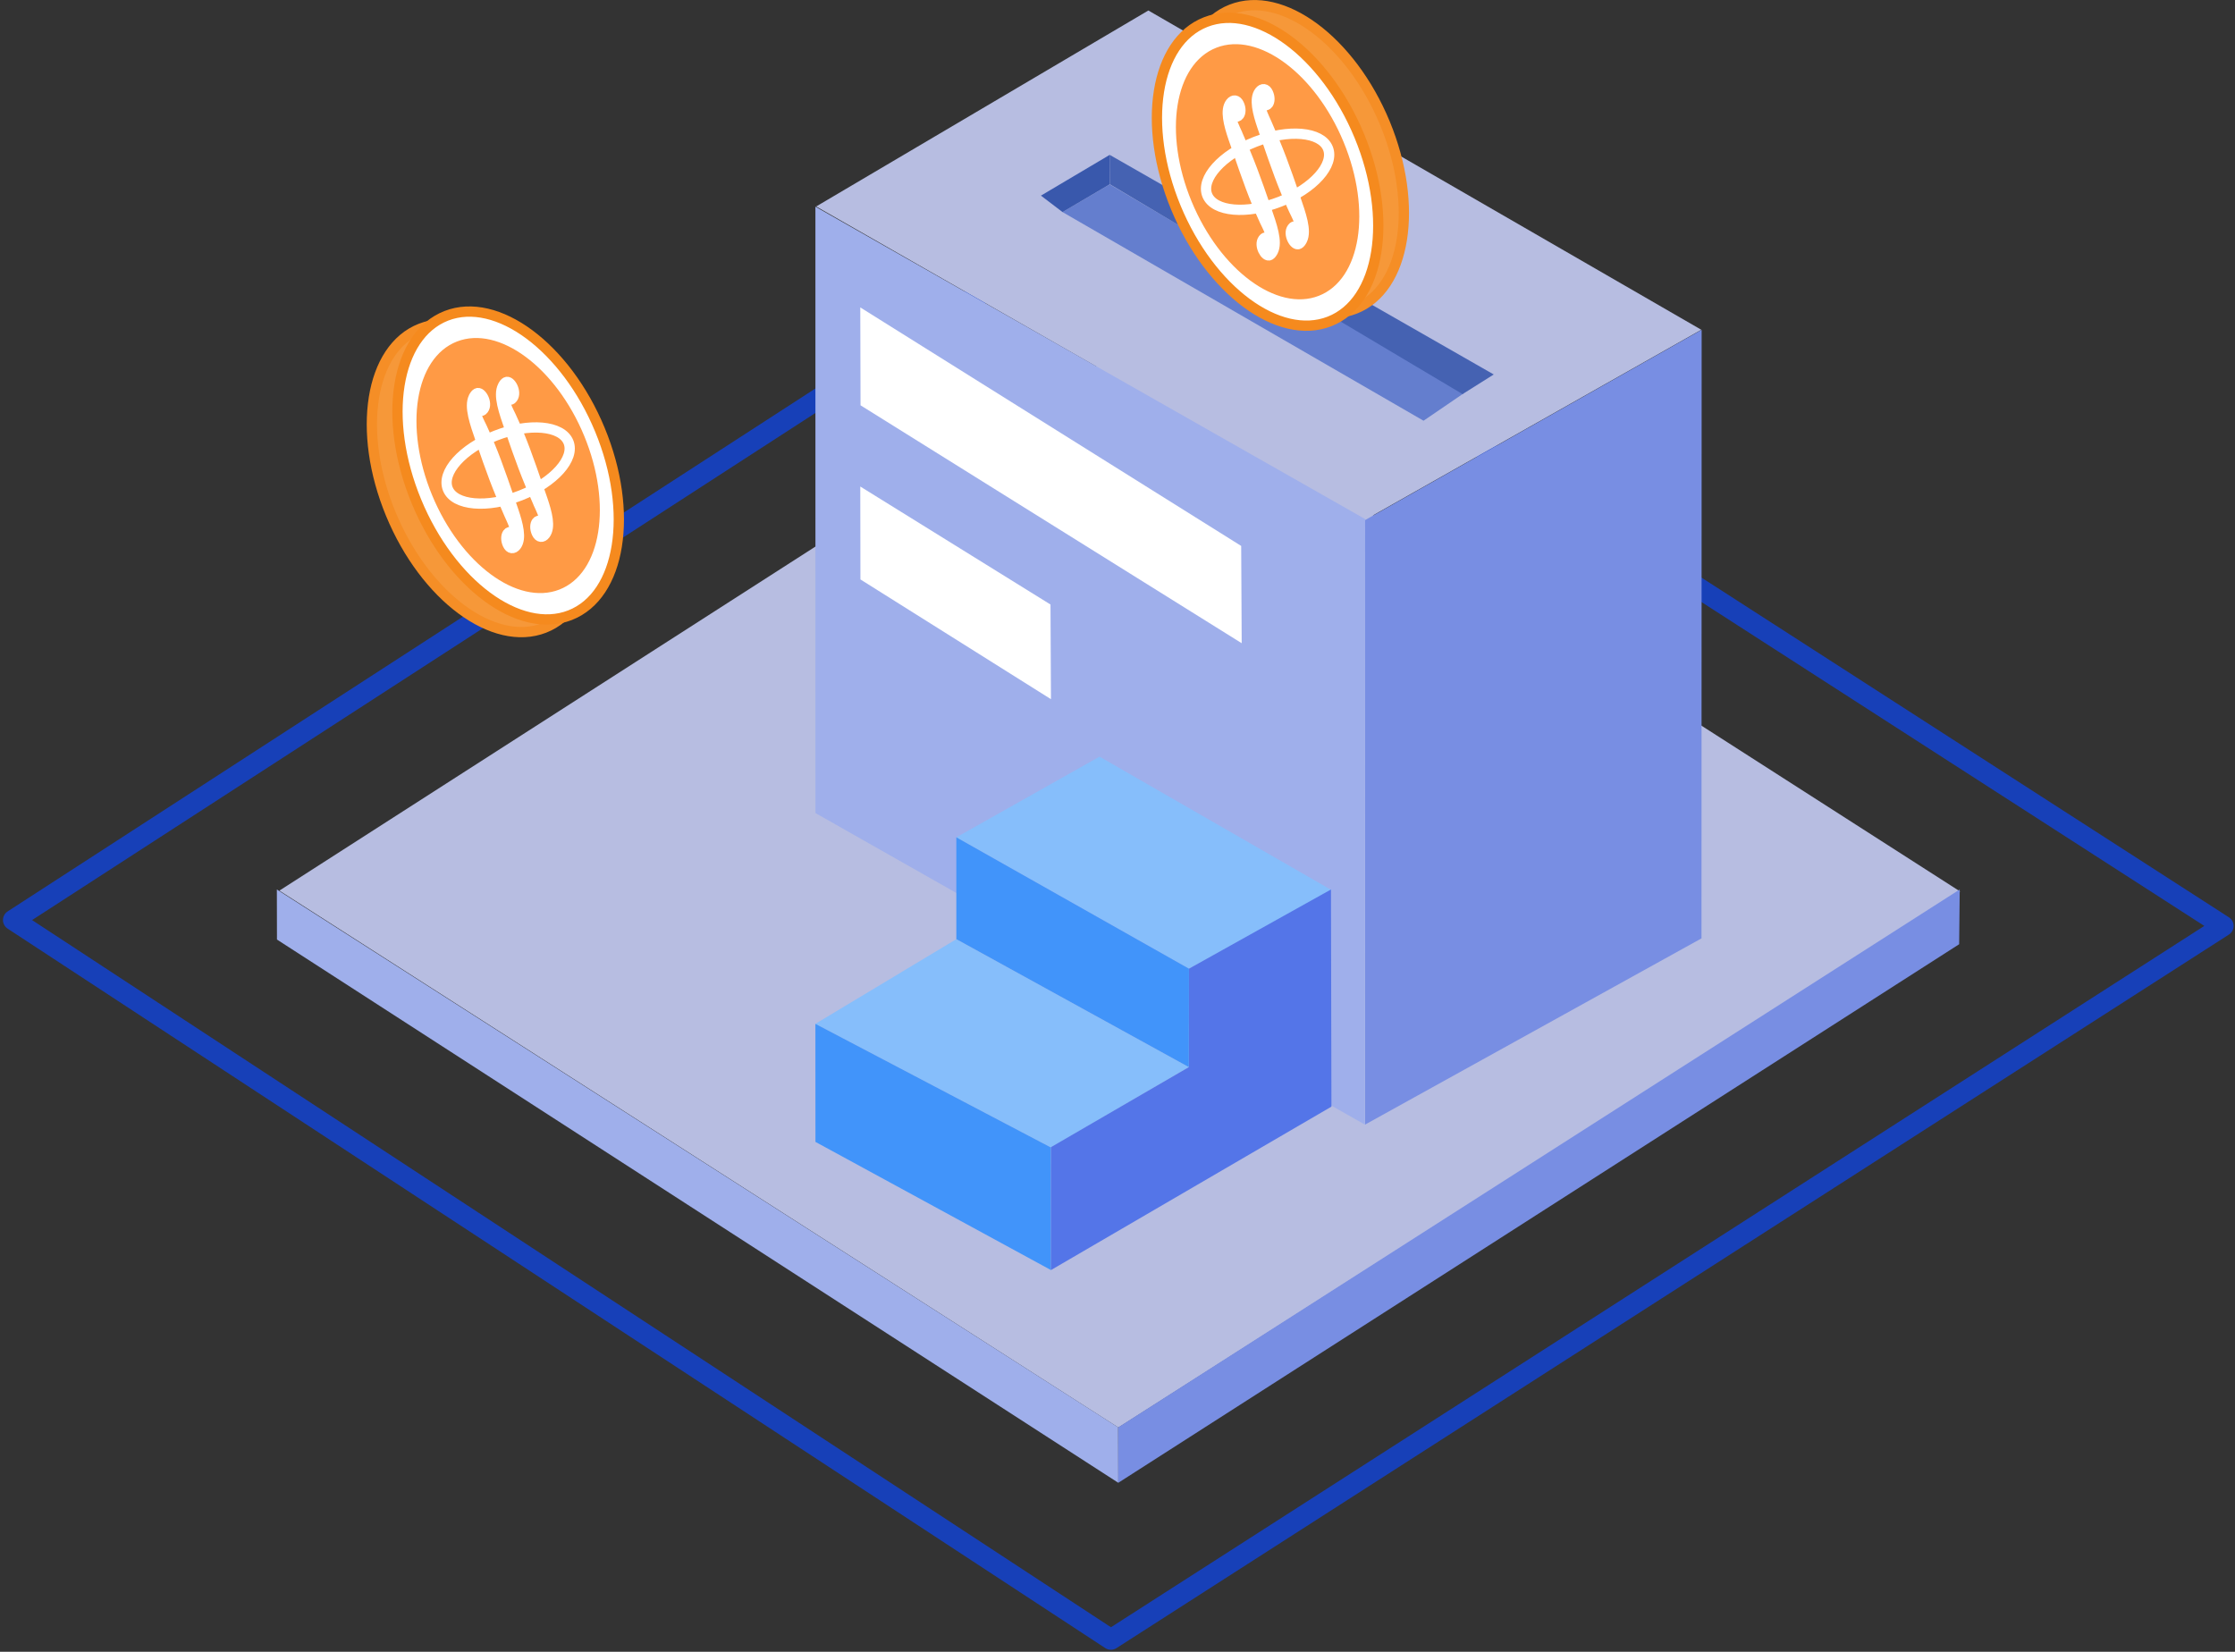 <?xml version="1.0" encoding="utf-8"?>
<!-- Generator: Adobe Illustrator 16.0.0, SVG Export Plug-In . SVG Version: 6.00 Build 0)  -->
<!DOCTYPE svg PUBLIC "-//W3C//DTD SVG 1.1//EN" "http://www.w3.org/Graphics/SVG/1.1/DTD/svg11.dtd">
<svg version="1.1" id="层_1" xmlns="http://www.w3.org/2000/svg" xmlns:xlink="http://www.w3.org/1999/xlink" x="0px" y="0px"
	 width="434.846px" height="321.395px" viewBox="0 0 434.846 321.395" enable-background="new 0 0 434.846 321.395"
	 xml:space="preserve">
<rect x="0" y="0" width="434.846" height="321.395" fill="#333333" stroke="none"/>
<g>
	<g>
		
			<polygon fill-rule="evenodd" clip-rule="evenodd" fill="none" stroke="#1740B8" stroke-width="4" stroke-linecap="round" stroke-linejoin="round" stroke-miterlimit="10" points="
			2.577,179.013 216.137,319.003 432.577,180.164 216.137,40.753 		"/>
		<polygon fill-rule="evenodd" clip-rule="evenodd" fill="#B7BDE1" points="54.357,173.293 217.597,277.763 381.357,173.454 
			217.627,68.494 		"/>
		<polygon fill-rule="evenodd" clip-rule="evenodd" fill="#9FAFEB" points="53.867,173.073 217.557,277.724 217.577,288.513 
			53.887,182.813 		"/>
		<polygon fill-rule="evenodd" clip-rule="evenodd" fill="#788EE3" points="381.287,173.073 217.577,277.724 217.577,288.513 
			381.177,183.724 		"/>
	</g>
	<g>
		<polygon fill-rule="evenodd" clip-rule="evenodd" fill="#B7BDE1" points="158.797,40.173 265.567,101.164 331.007,64.164 
			223.427,2.043 		"/>
		<polygon fill-rule="evenodd" clip-rule="evenodd" fill="#9FAFEB" points="158.647,40.213 265.597,100.994 265.547,218.813 
			158.657,158.204 		"/>
		<polygon fill-rule="evenodd" clip-rule="evenodd" fill="#FFFFFF" points="167.377,59.813 241.487,106.224 241.587,125.153 
			167.427,78.863 		"/>
		<polygon fill-rule="evenodd" clip-rule="evenodd" fill="#FFFFFF" points="167.377,94.664 204.387,117.624 204.477,136.043 
			167.407,112.744 		"/>
		<polygon fill-rule="evenodd" clip-rule="evenodd" fill="#788EE3" points="331.077,64.164 265.597,101.193 265.597,218.813 
			331.047,182.583 		"/>
		<polygon fill-rule="evenodd" clip-rule="evenodd" fill="#647ECE" points="206.727,41.263 276.967,81.863 284.777,76.533 
			215.907,35.883 		"/>
		<polygon fill-rule="evenodd" clip-rule="evenodd" fill="#4562B2" points="215.907,30.133 290.627,72.863 284.557,76.684 
			215.927,35.843 		"/>
		<polygon fill-rule="evenodd" clip-rule="evenodd" fill="#3958AC" points="215.907,30.133 202.527,38.063 206.727,41.263 
			215.907,35.863 		"/>
	</g>
	<g>
		
			<path fill-rule="evenodd" clip-rule="evenodd" fill="#F69839" stroke="#F58E26" stroke-width="2" stroke-linecap="round" stroke-linejoin="round" stroke-miterlimit="10" d="
			M233.757,37.934c-6.65-16.09-4.04-32.25,5.81-36.1c9.86-3.85,23.24,6.07,29.89,22.15c6.65,16.09,4.05,32.25-5.81,36.1
			C253.787,63.934,240.407,54.013,233.757,37.934z"/>
		
			<path fill-rule="evenodd" clip-rule="evenodd" fill="#FFFFFF" stroke="#F58A1E" stroke-width="2" stroke-linecap="round" stroke-linejoin="round" stroke-miterlimit="10" d="
			M228.777,40.394c-6.65-16.09-4.05-32.25,5.81-36.1c9.86-3.85,23.24,6.07,29.89,22.15c6.65,16.09,4.05,32.25-5.81,36.1
			C248.807,66.394,235.427,56.474,228.777,40.394z"/>
		<path fill-rule="evenodd" clip-rule="evenodd" fill="#FF9A45" d="M231.837,39.193c-5.51-13.32-3.35-26.72,4.82-29.91
			c8.16-3.19,19.25,5.03,24.76,18.36c5.51,13.32,3.35,26.71-4.82,29.91C248.437,60.744,237.347,52.523,231.837,39.193z"/>
		
			<path fill-rule="evenodd" clip-rule="evenodd" fill="none" stroke="#FFFFFF" stroke-width="2" stroke-linecap="round" stroke-linejoin="round" stroke-miterlimit="10" d="
			M234.897,38.003c-1.33-3.22,2.84-7.88,9.32-10.41c6.48-2.53,12.81-1.97,14.14,1.24c1.33,3.22-2.84,7.88-9.32,10.41
			C242.557,41.773,236.227,41.213,234.897,38.003z"/>
		
			<path fill="#FFFFFF" stroke="#FFFFFF" stroke-width="2" stroke-linecap="round" stroke-linejoin="round" stroke-miterlimit="10" d="
			M241.087,22.394c0.29-0.41,0.39-1.23-0.03-2.12c-0.41-0.89-1.12-0.93-1.64-0.25c-1.08,1.41-0.35,4.16,0.55,6.81
			c0.26,0.77,0.53,1.53,0.78,2.24c1.89,5.49,3.17,9.22,5.35,13.96c0.45,0.97,1.1,1.97,1.09,3.18c-0.74,0.5-0.88-0.42-1.43,0.33
			c-0.87,1.17,0.47,3.56,1.29,3.1c0.25-0.15,0.42-0.37,0.62-0.74c0.93-1.85-0.22-5.04-1.33-8.26c-2.08-6.03-3.16-9.05-5.58-14.52
			l-0.02-0.07c-0.45-1-1.28-2.62-1.02-3.17C239.967,22.354,240.637,23.043,241.087,22.394z"/>
		
			<path fill="#FFFFFF" stroke="#FFFFFF" stroke-width="2" stroke-linecap="round" stroke-linejoin="round" stroke-miterlimit="10" d="
			M245.057,17.823c-1.07,1.41-0.34,4.16,0.56,6.81c0.26,0.77,0.53,1.52,0.77,2.24c1.89,5.48,3.18,9.25,5.37,13.98
			c0.45,0.98,1.1,1.97,1.09,3.19c-0.74,0.5-0.88-0.42-1.43,0.33c-0.87,1.17,0.47,3.56,1.29,3.09c0.25-0.14,0.42-0.36,0.62-0.74
			c0.93-1.84-0.23-5.03-1.34-8.26c-2.07-6.02-3.16-9.07-5.58-14.55l-0.03-0.06c-0.44-1-1.27-2.63-1.01-3.17
			c0.25-0.53,0.91,0.16,1.37-0.49c0.29-0.41,0.38-1.23-0.03-2.12C246.297,17.184,245.587,17.133,245.057,17.823z"/>
	</g>
	<g>
		
			<path fill-rule="evenodd" clip-rule="evenodd" fill="#F69839" stroke="#F58E26" stroke-width="2" stroke-linecap="round" stroke-linejoin="round" stroke-miterlimit="10" d="
			M111.737,86.073c6.65,16.08,4.05,32.24-5.81,36.09c-9.86,3.85-23.24-6.06-29.89-22.15c-6.65-16.08-4.05-32.24,5.81-36.09
			S105.087,69.983,111.737,86.073z"/>
		
			<path fill-rule="evenodd" clip-rule="evenodd" fill="#FFFFFF" stroke="#F58A1E" stroke-width="2" stroke-linecap="round" stroke-linejoin="round" stroke-miterlimit="10" d="
			M116.717,83.613c6.65,16.08,4.05,32.24-5.81,36.09c-9.86,3.85-23.24-6.06-29.89-22.15c-6.65-16.08-4.05-32.24,5.81-36.1
			C96.687,57.604,110.067,67.523,116.717,83.613z"/>
		<path fill-rule="evenodd" clip-rule="evenodd" fill="#FF9A45" d="M113.657,84.803c5.51,13.33,3.35,26.72-4.82,29.91
			c-8.16,3.19-19.25-5.03-24.76-18.35c-5.51-13.33-3.35-26.72,4.82-29.91C97.057,63.263,108.147,71.474,113.657,84.803z"/>
		
			<path fill-rule="evenodd" clip-rule="evenodd" fill="none" stroke="#FFFFFF" stroke-width="2" stroke-linecap="round" stroke-linejoin="round" stroke-miterlimit="10" d="
			M110.597,86.003c1.33,3.21-2.84,7.87-9.32,10.4c-6.48,2.53-12.81,1.98-14.14-1.24c-1.33-3.22,2.84-7.88,9.32-10.41
			S109.267,82.783,110.597,86.003z"/>
		
			<path fill="#FFFFFF" stroke="#FFFFFF" stroke-width="2" stroke-linecap="round" stroke-linejoin="round" stroke-miterlimit="10" d="
			M104.407,101.604c-0.29,0.41-0.38,1.23,0.03,2.12c0.41,0.89,1.12,0.94,1.64,0.25c1.08-1.41,0.35-4.16-0.55-6.81
			c-0.26-0.76-0.53-1.52-0.78-2.24c-1.89-5.48-3.17-9.22-5.35-13.95c-0.45-0.98-1.1-1.97-1.09-3.19c0.74-0.5,0.88,0.42,1.43-0.32
			c0.87-1.18-0.47-3.56-1.29-3.1c-0.25,0.14-0.42,0.36-0.61,0.74c-0.94,1.84,0.22,5.03,1.33,8.25c2.07,6.03,3.15,9.05,5.57,14.53
			l0.02,0.06c0.45,1,1.28,2.63,1.02,3.17C105.527,101.644,104.857,100.963,104.407,101.604z"/>
		
			<path fill="#FFFFFF" stroke="#FFFFFF" stroke-width="2" stroke-linecap="round" stroke-linejoin="round" stroke-miterlimit="10" d="
			M100.437,106.173c1.07-1.4,0.34-4.15-0.56-6.81c-0.26-0.76-0.52-1.52-0.77-2.24c-1.89-5.48-3.18-9.24-5.37-13.98
			c-0.45-0.97-1.1-1.97-1.09-3.19c0.74-0.5,0.88,0.42,1.43-0.32c0.87-1.17-0.47-3.56-1.29-3.1c-0.25,0.14-0.42,0.36-0.62,0.74
			c-0.92,1.85,0.23,5.03,1.34,8.26c2.07,6.02,3.16,9.08,5.58,14.55l0.03,0.06c0.44,1,1.27,2.63,1.01,3.18
			c-0.25,0.53-0.91-0.16-1.37,0.49c-0.29,0.41-0.38,1.23,0.03,2.12C99.197,106.823,99.907,106.863,100.437,106.173z"/>
	</g>
	<g>
		<polygon fill-rule="evenodd" clip-rule="evenodd" fill="#86BEFB" points="186.067,162.924 231.327,188.483 259.067,173.194 
			213.927,147.224 		"/>
		<polygon fill-rule="evenodd" clip-rule="evenodd" fill="#86BEFB" points="158.647,199.213 204.477,223.273 231.307,207.633 
			186.067,182.734 		"/>
		<polygon fill-rule="evenodd" clip-rule="evenodd" fill="#4194FA" points="158.647,199.213 204.477,223.273 204.477,247.124 
			158.657,222.184 		"/>
		<polygon fill-rule="evenodd" clip-rule="evenodd" fill="#5475E8" points="258.957,173.073 231.327,188.483 231.307,207.633 
			204.487,223.204 204.477,247.124 259.047,215.323 		"/>
		<polygon fill-rule="evenodd" clip-rule="evenodd" fill="#4194FA" points="186.067,162.924 231.327,188.483 231.307,207.633 
			186.067,182.734 		"/>
	</g>
</g>
</svg>
